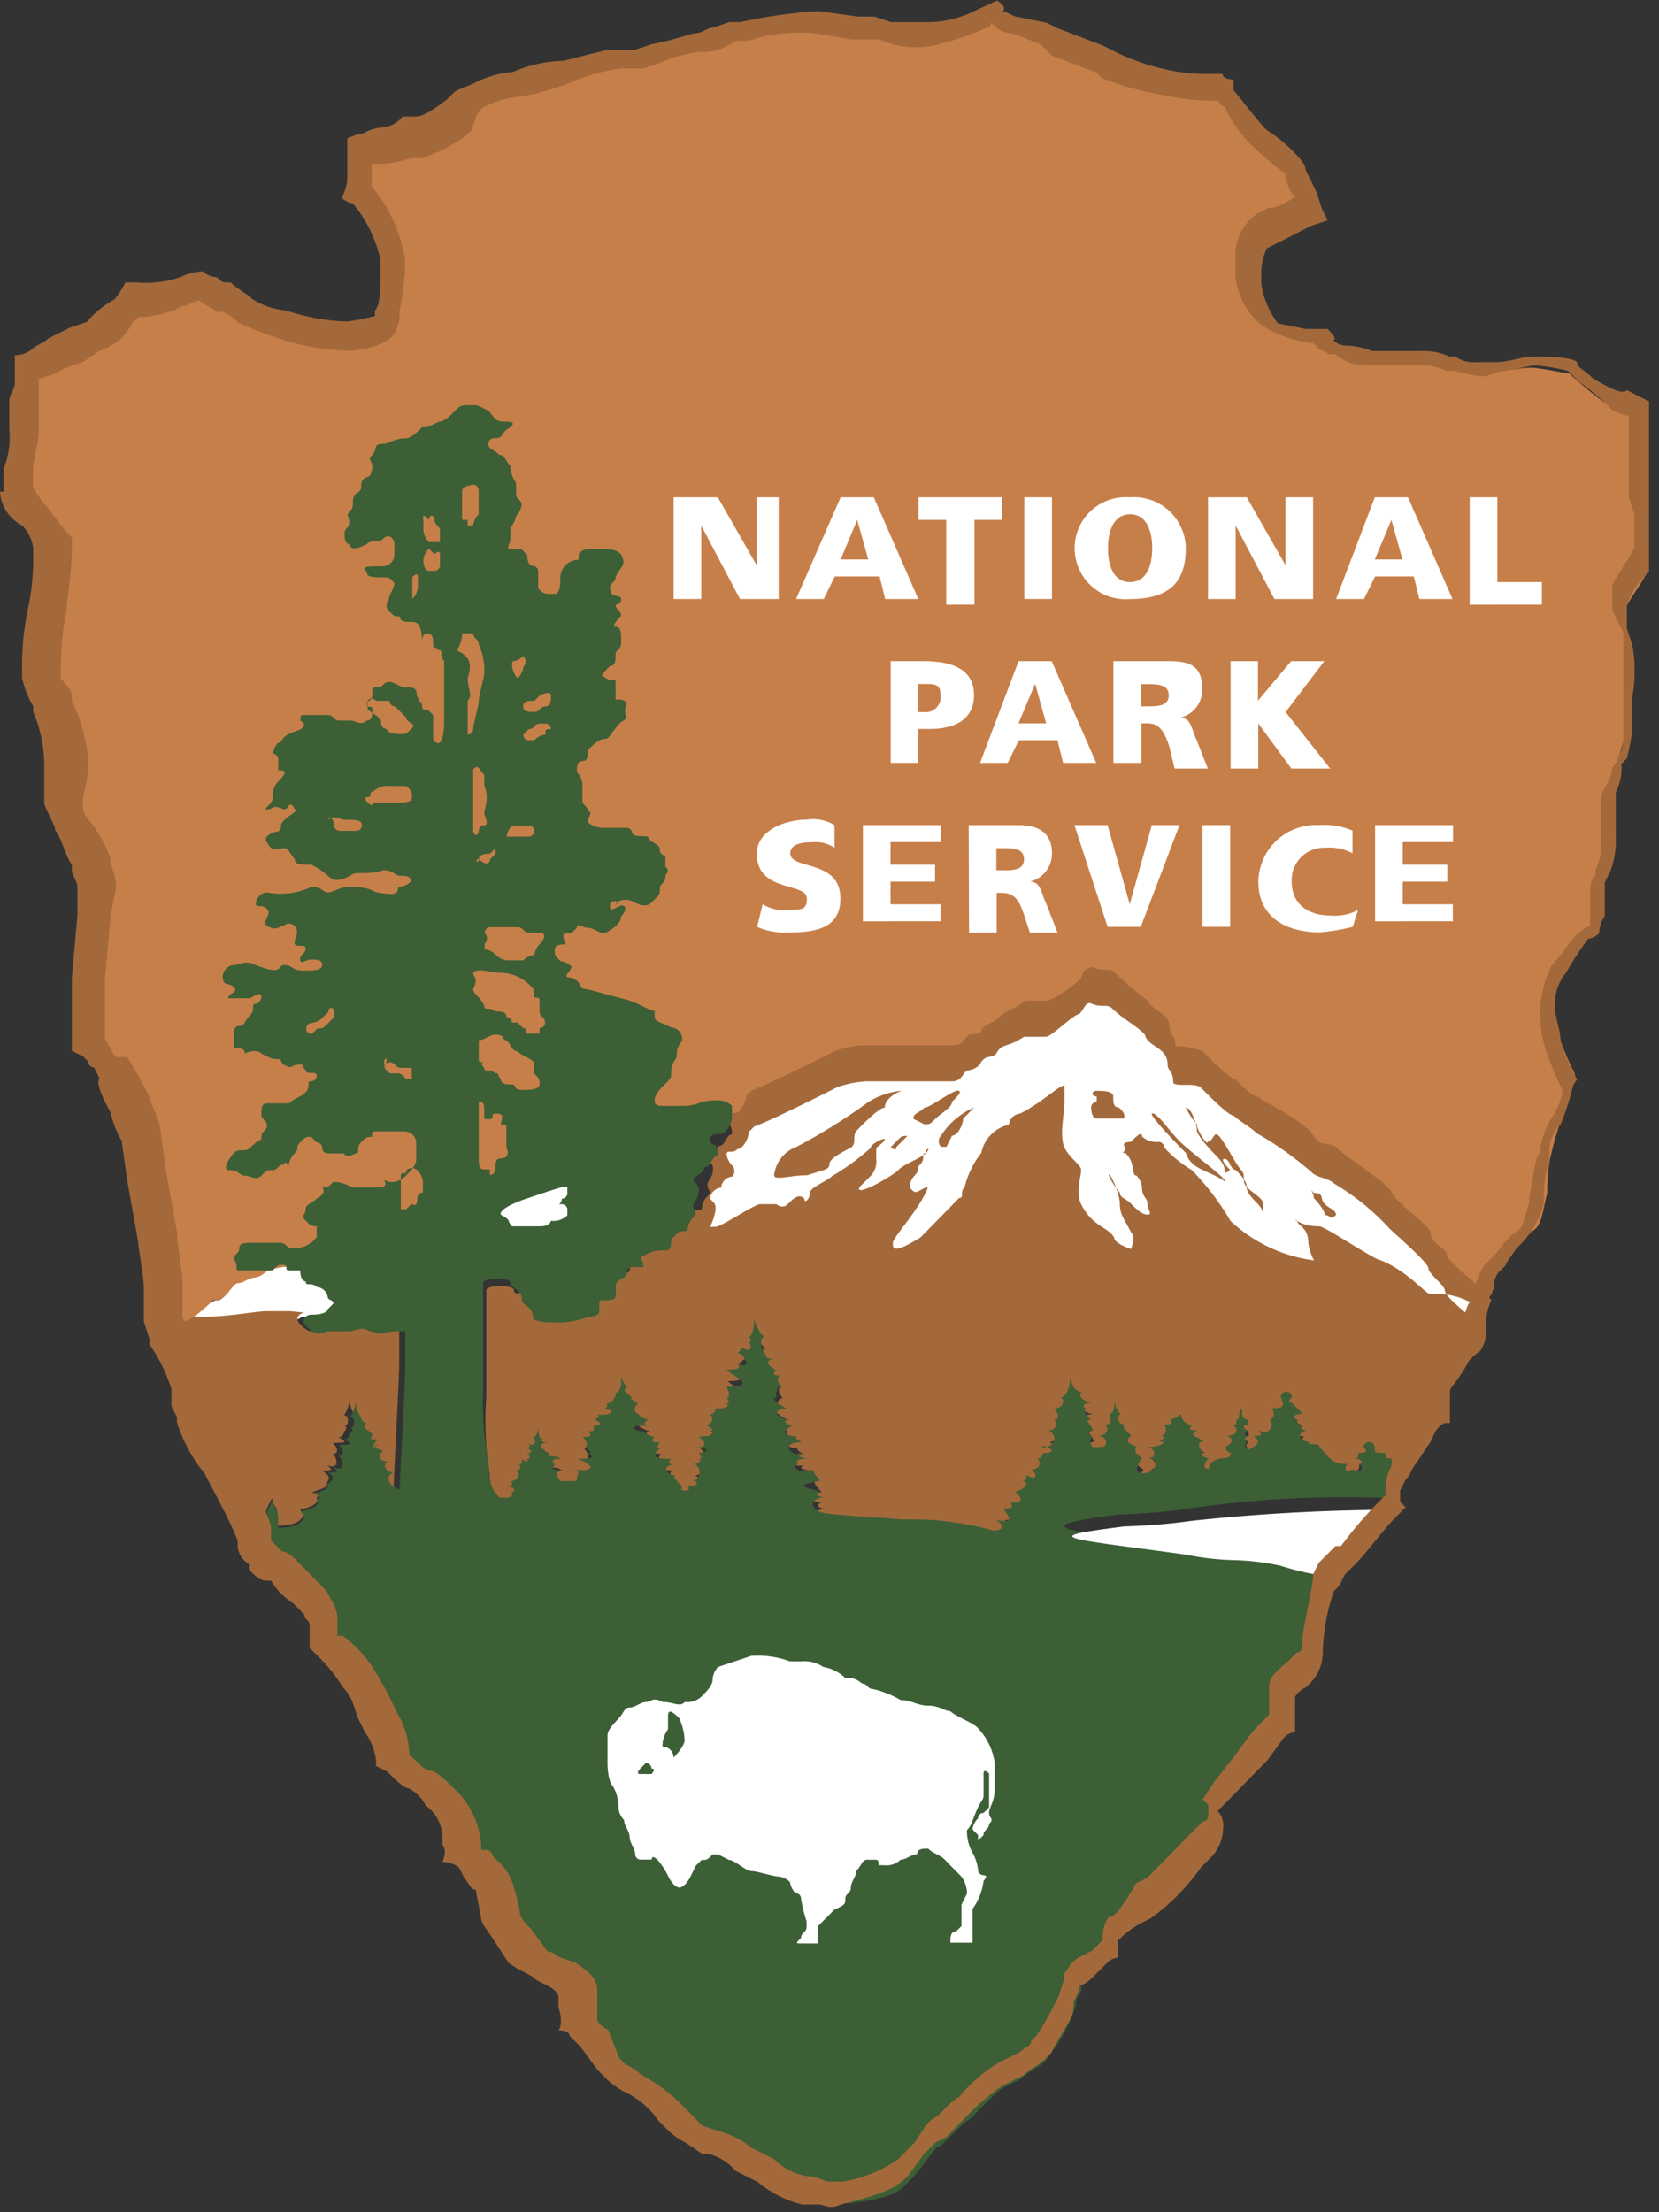 <svg xmlns="http://www.w3.org/2000/svg" width="30" height="40" viewBox="0 0 30 40"><rect x="0" y="0" width="30" height="40" fill="#333333" stroke="none"/><defs><style>.a,.e{fill:#fff;}.a,.b,.c,.d{fill-rule:evenodd;}.b{fill:#a4693a;}.c{fill:#c77f49;}.d{fill:#3c5f36;}</style></defs><path class="a" d="M6.02,23.115h0c0-.1-.1-.1-.1-.2a.218.218,0,0,0-.2-.2c-.1-.1-.2,0-.2-.1,0,0-.1,0-.1-.2h-.3a1.568,1.568,0,0,0-.4.1c-.1,0-.1.1-.2.1s-.2.1-.3.1c0,0-.2.307-.3.307s0,0-.5.2a1.468,1.468,0,0,0-.4.2h.906c.3,0,.906-.1,1.107-.1s.3.1.4,0h.6c-.1-.2,0-.2,0-.2Z" transform="translate(0.02 0.49)"/><path class="b" d="M5.216,23.2h-.4c-.2,0-.7.1-1.107.1H2.8c0,.1.1.2.1.307a2.63,2.63,0,0,1,.2.715v.307c0,.1.1.2.2.307a2.846,2.846,0,0,0,.5.92c.2.307.5.92.7,1.226h.1c.1,0,.1,0,0-.1a.1.1,0,0,0,.1-.1.1.1,0,0,0,.1-.1l.1-.2a.319.319,0,0,0,.1.2c-.1,0,0,0,0,.1v.2h0s.3,0,.4-.1.1-.1,0-.2c.1,0,.4-.1.3-.2.1-.1,0-.1-.1-.1.3-.1.3-.1.3-.2.1-.1-.1-.2-.1-.2.2,0,.2,0,.1-.1.2.1.2-.1.1-.2.1,0,.1-.1,0-.2.2,0,.3,0,.1-.1a.1.1,0,0,0,.1-.1c.1-.1,0-.1,0-.1.1,0,.1-.2,0-.2a.51.51,0,0,0,.1-.307.51.51,0,0,0,.1.307.1.1,0,0,0,.1.1c-.1.1,0,.1.1.2,0,.1-.1.1.1.1-.1.1-.1.2,0,.1-.1,0,0,.1.1.1-.1.1-.1.2.1.2-.1,0-.1.2.1.2-.1,0-.2.2.1.307,0-.2.1-1.942.1-2.248v-.613h-.2c-.1,0-.2.1-.4,0s-.3,0-.4,0h-.4c-.2.1-.3,0-.4-.1s0-.2.1-.2Z" transform="translate(0.019 0.507)"/><path class="c" d="M26.979,23.394v-.1a.779.779,0,0,1,.2-.409c.2-.2.3-.511.5-.613s.2-.307.3-.715a2.867,2.867,0,0,1,.1-.817,4.062,4.062,0,0,1,.2-.613,2.63,2.63,0,0,0,.2-.715,5.021,5.021,0,0,1-.3-.715,2.182,2.182,0,0,1,.1-1.328,1.465,1.465,0,0,1,.6-.715.622.622,0,0,0,.1-.409c-.1-.409.1-.409.1-.613a1.386,1.386,0,0,0,.1-.511c0-.1,0-.307-.1-.307,0-.2-.1-.409,0-.511a.622.622,0,0,0,.1-.409c0-.1.1-.1.1-.2s.1-.307.1-.409a3.663,3.663,0,0,0,.1-.613,2.06,2.06,0,0,0,0-.817.451.451,0,0,0-.1-.307v-.511c0-.1.4-.613.4-.715V9.8c0-.1-.1-.409-.1-.511V7.657c0-.1-.1-.1-.4-.2a7.114,7.114,0,0,1-.906-.715c-.1,0-.5-.1-.7-.1s-.7.1-.906.1-.5-.1-.6-.1-.4-.1-.5-.1h-.906a.763.763,0,0,1-.5-.2c-.1-.1-.1,0-.3-.2q.151,0,0,0a2.9,2.9,0,0,1-.906-.2,1.433,1.433,0,0,1-.4-.817,1.018,1.018,0,0,1,.2-.92c.3-.1.6-.409.805-.409.1,0-.1-.409-.2-.715,0-.1-.2-.1-.7-.613a4.26,4.26,0,0,1-.6-.817c-.1-.1,0-.2-.1-.2a6.56,6.56,0,0,1-1.107-.1c-.6-.1-1.007-.307-1.208-.307a2.532,2.532,0,0,0-.7-.2,1.069,1.069,0,0,0-.6-.2c-.2-.1-.3-.307-.5-.307a9.934,9.934,0,0,1-1.107.409c-.5.1-.7-.1-1.007-.1S15.2.5,14.9.5c-.4,0-1.409.2-1.611.2s-.4.1-.7.1a6.118,6.118,0,0,0-1.107.307h-.4a4.3,4.3,0,0,0-.5.1c-.1,0-1.107.409-1.309.409a3.074,3.074,0,0,0-.805.2,1.246,1.246,0,0,1-.3.2,2.747,2.747,0,0,1-.7.409,2.022,2.022,0,0,1-.5.1.583.583,0,0,0-.4.1c0,.2-.1.613,0,.715a4.52,4.52,0,0,1,.6,1.226c0,.511-.1.817-.1,1.022a.379.379,0,0,1-.1.307,5.6,5.6,0,0,1-.7.1,1.843,1.843,0,0,1-1.107-.2c-.7-.1-.7-.2-.805-.307s-.2-.1-.3-.2-.3-.1-.4-.2-.6.2-1.309.2c-.1,0-.3.409-.7.613s-.5.307-.6.307c-.3.307-.7.307-.7.409.1.2-.1.307,0,.715A5.1,5.1,0,0,1,.2,8.781a.455.455,0,0,0,.3.409A2.24,2.24,0,0,1,.8,9.7a5.95,5.95,0,0,1-.1,1.226,2.8,2.8,0,0,0-.1,1.226c0,.1.2.409.2.511a3.032,3.032,0,0,1,.3,1.022,5.843,5.843,0,0,1-.1.715.779.779,0,0,0,.2.409c.1.1.3.613.4.715a1.031,1.031,0,0,1,.1.409v.409a11.268,11.268,0,0,0-.1,1.328V18.9l.3.307a4.161,4.161,0,0,0,.5.92,2.141,2.141,0,0,0,.2.613c0,.2.1.613.1.715s.2,1.022.2,1.124c0,.2.1.613.1.817s0,.613.1.613h0l.4-.2c.4-.307.3-.307.4-.307.2,0,.3-.307.4-.307s.2-.1.3-.1a.35.35,0,0,0,.2-.1.991.991,0,0,1,.4-.1l.4-.1c.2,0,4.329-1.533,5.134-1.839s.1.2,1.107-.1c1.007-.409,1.611-.715,1.611-.715.3-.1,1.51-.715,1.51-.715a2.022,2.022,0,0,1,.5-.1h1.611c.2,0,.2-.2.3-.2a.35.35,0,0,0,.2-.1c.1-.2.2-.1.3-.2.1-.2.2-.1.5-.307h.4c.1,0,.5-.409.6-.409.1-.1.1-.2.2-.2.2.1.3,0,.4.1.2.2.6.409.6.511.1.2.4.2.4.511,0,.1.1.1.1.307,0,.1.4,0,.5.1s.5.511.6.511c.1.1.3.2.4.307a6.111,6.111,0,0,1,1.007.715c.1.1.3.1.4.2a4.4,4.4,0,0,1,1.007.817c.1.1.7.613.7.715s.3.307.3.409.4.409.5.511c.2-.2.1-.307.4-.2Z" transform="translate(0.001 0.007)"/><path class="b" d="M25.311,26.3a1.473,1.473,0,0,0,.2-.307c.2-.2.2-.409.5-.613a1.031,1.031,0,0,0,.1-.409.8.8,0,0,1,.1-.307,1.5,1.5,0,0,1,.5-.613.622.622,0,0,0,.1-.409,1.126,1.126,0,0,1,.1-.511h0l-.3-.307c-.1-.1-.5-.409-.5-.511s-.3-.2-.3-.409c0-.1-.6-.511-.7-.715s-.805-.613-1.007-.817c-.1-.1-.3,0-.4-.2-.2-.307-.906-.613-1.007-.715-.1,0-.3-.2-.4-.307-.1,0-.5-.409-.6-.511a1.329,1.329,0,0,0-.5-.1c0-.2-.1-.2-.1-.307,0-.307-.3-.307-.4-.511a7.439,7.439,0,0,1-.6-.511c-.1-.1-.2,0-.4-.1a.218.218,0,0,0-.2.2,2.1,2.1,0,0,1-.6.409h-.4c-.3.2-.4.2-.5.307s-.2.1-.3.2c0,.1-.1.1-.2.1s-.1.2-.3.2H15.546a2.022,2.022,0,0,0-.5.1s-1.208.613-1.51.715l-.1.1c0,.1-.1.307-.2.307s-.2,0-.2.1a.1.1,0,0,0,.1.1s.1.2,0,.2c-.1.1-.1.2-.2.2,0,.1-.2.2-.2.2,0,.1.1.1.1.2,0,.2-.1.2-.1.307s.1.1,0,.2a.319.319,0,0,0-.1.2c0,.1-.1,0-.2.1l-.1.1c0,.1,0,.2-.1.2h-.4c-.1,0,0,.1,0,.2h-.2a.1.1,0,0,0-.1.1.1.1,0,0,1-.1.1l-.1.1v.2c0,.1-.1.1-.2.1s-.1,0-.1.1v.1c0,.1-.2.1-.2.1a1.476,1.476,0,0,1-.6.1c-.1,0-.4,0-.4-.1,0-.2-.2-.2-.2-.307-.2.409-.4.409-.4.307s-.5-.1-.5,0v1.942A5.912,5.912,0,0,0,8.8,26.3c0,.409.1.511.2.613h.1s.2,0,.1-.1c.1,0,.1-.1-.1-.1.2,0,.1-.1.1-.1.1,0,.2-.1.1-.2.1,0,.1-.1,0-.1.1,0,.1,0,.1-.1.1.1.2,0,.1-.1.1,0,.1-.1-.1-.1.1,0,.2,0,.1-.1.1.1.2,0,.1-.1.1,0,.1-.2.1-.2,0,.1,0,.307.1.2-.1.1,0,.1.1.1-.2,0-.2.1,0,.2-.1.1.1,0,.2.1-.1,0-.2,0-.1.1-.1.1,0,.1.2.1-.2,0-.2.1-.1.2h.2c.1,0,.1,0,.1-.1,0,0,.1-.1-.1-.1h.2c.2,0,.2-.1-.1-.2.1,0,.4,0,.2-.1.1,0,0-.1-.1-.1.1,0,.1-.1,0-.2.1,0,.2,0,.1-.1.1,0,.1,0,.1-.1.2,0,.1-.1,0-.1,0,0,.2-.1,0-.1h.2c.1,0,.2-.1,0-.1,0,0,.1-.1,0-.1.1,0,.2-.2.2-.2.1,0,.1-.2.1-.307a.358.358,0,0,0,.1.2c-.1.1,0,.1.1.2-.1,0,.1.1.1.1-.1.1-.1.2.2.307-.1,0-.1.1,0,.1h-.2c-.1,0-.1.1.1.1a.35.35,0,0,0,.2.1c-.1.1,0,.1.1.1,0,0-.1.1,0,.1-.1.1-.2.2.2.2-.1.1,0,.1.1.1-.3,0-.2.2,0,.2-.1,0,0,.1.1.2-.1.1.2.1.1,0,.2,0,.2-.1.1-.1.2,0,.1-.307,0-.307.1,0,.2-.1.1-.2.1,0,.3-.1-.1-.1.3,0,.2-.1.1-.2,0,0,.4,0,.2-.1.1,0,0-.1-.1-.1.1,0,.2-.1.1-.2a.1.1,0,0,0,.1-.1s.3,0,.2-.1c.1,0,0-.1,0-.1.1,0,0-.2,0-.2.6,0,.1-.2,0-.307.1,0,.3,0,.2-.1.3.1.1-.2,0-.2l.1-.1c.1.1.2,0,.1-.1.1,0,0-.1,0-.1.1,0,.1-.307.1-.307s.1.307.2.307c-.1,0-.1.2,0,.307,0,.1.1.1.2.1-.2,0-.2.1,0,.2-.1.1,0,.1.1.1-.1,0-.1.1,0,.2-.1,0-.1.1-.1.2-.1,0,0,.1.2.2-.2,0-.3.1,0,.2-.1,0,0,.1.1.1-.2.1-.2.2.1.2-.1,0,0,.1.1.1-.5,0-.2.307,0,.2-.2.1.1.1.2.1-.2,0-.4,0-.3.1-.1,0-.1.2.3.1-.1,0,.1.2.1.2-.5.1-.3.1,0,.2-.1,0-.1.1.1.1-.2,0-.3.1-.2.2s.1.1,1.611.2a5.5,5.5,0,0,1,1.611.2c.3,0,.1-.2,0-.2.5.1.2-.1.2-.2.1,0,.2,0,.1-.1.3,0,.2-.1.1-.2.3-.1.2-.2.1-.2.1,0,.1,0,.1-.1.2.1.2,0,.1-.1.1,0,.2-.1.1-.2a.1.1,0,0,0,.1-.1c.4,0-.1-.2,0-.1.2,0,.3-.2.1-.307.1,0,.2-.1.1-.2.1,0,.1-.1,0-.2.2,0,.2-.2.1-.2.2,0,.2-.409.2-.409s0,.307.2.307c-.1.1.1.2.2.2-.2,0-.2.1-.1.1-.1,0,0,.2.1.2-.2,0,0,.1,0,.2-.1,0-.1.1,0,.1a.143.143,0,0,0,0,.2h.2c.1-.1,0-.2-.1-.2.2,0,.2-.2.1-.2.2,0,.1-.2.1-.2.1,0,.1-.2.1-.307a.379.379,0,0,0,.1.307c-.1.1,0,.2.1.2-.1,0,0,.1.1.2-.2.1.1.2.1.2-.1.1.1.2.1.2a.358.358,0,0,0-.1.2c0,.1.2.1.3,0s0-.2-.1-.2c.2,0,.1-.2,0-.2.2,0,.4-.1.2-.1,0,0,.2-.1,0-.1.2,0,.1-.2.1-.2s.2,0,.1-.1a.35.35,0,0,0,.2-.1.2.2,0,0,0,.2.2c-.1.1,0,.1.1.1-.2.1,0,.1.1.2-.1,0-.1.1,0,.2-.1,0,0,.1.1.1-.1.1-.1.2,0,.2,0-.2.3-.2.3-.2a.1.1,0,0,0,.1-.1.1.1,0,0,1-.1-.1c.2-.1.1-.2,0-.2.3,0,.2-.2.1-.2.1,0,.1,0,.1-.1.1,0,0-.1.1-.2,0,.1,0,.2.1.2v.1c-.2,0,0,.1,0,.1-.1.1,0,.1,0,.1-.1.1,0,.1,0,.1-.1.1,0,.2.1.1.2-.1,0-.2,0-.2.1,0,.2,0,.1-.1.2.1.3-.1.2-.2.1,0,.1-.2,0-.2.2,0,.3,0,.2-.2a.1.1,0,1,1,.2,0c-.1.1,0,.1,0,.1a.1.1,0,0,0,.1.1c-.1,0,0,.1.1.1-.2,0-.2.1-.1.1,0,.1,0,.1.1.1-.1.1.1.1.1.1-.2,0-.2.2,0,.2,0,.1.2,0,.2.1.2.2.2.409.5.307-.1.2.1.1.1.1.2.1.2-.1.1-.1.1,0,.1-.1-.1-.1.1,0,.1,0,.1-.1.1,0,.2,0,.1-.1a.1.1,0,1,1,.2,0c0,.1,0,.1.2.1,0,.1,0,.1.1.1a.1.1,0,0,0,.1.1Z" transform="translate(0.058 0.374)"/><path class="a" d="M16.223,19.335a1.416,1.416,0,0,0-.6.2,10.591,10.591,0,0,1-1.309.817.616.616,0,0,0-.4.511c0,.1.3,0,.6,0,.3-.1.4-.1.4-.2s.2-.2.4-.307c.1-.1,0-.2.1-.307s.4-.409.5-.409C15.921,19.437,16.223,19.335,16.223,19.335Zm1.007,0c-.1,0-.5.307-.6.307-.1.1-.2.1-.2.2l.2.1c.1,0,.1,0,.2-.1s.3-.2.3-.307C17.23,19.437,17.331,19.335,17.23,19.335Zm-.906.817c-.1,0-.1,0-.2.1l-.1.1s.1.1.1,0l.2-.2Zm5.034.307c.1.307.4.307.7.511.1,0-.6-.511-.805-.715s-.4-.511-.5-.511S21.257,20.357,21.358,20.459Zm.2-.409c0,.1.3.409.3.409.1.1.2.2.2.307s.1,0,.1,0-.2-.2-.1-.2.1.2.2.2c.1.1.2.2.2.307s.1.2.2.307a.319.319,0,0,1,.1.2v-.2c0-.1-.2-.2-.3-.307s0-.2-.1-.307-.3-.511-.4-.613-.1.1-.2.1c0,.1-.2-.2-.2-.307a1.473,1.473,0,0,1-.2-.307C21.458,19.642,21.559,19.948,21.559,20.05Zm2.114,1.226s.2.2.2.307c.1,0,.1.1.2,0,0-.1-.1-.1-.2-.2s0-.2-.2-.2C23.572,21.072,23.673,21.174,23.673,21.276Zm-3.926-1.839v.1a.1.1,0,0,0-.1.1s0,.2.1.2h.5c0-.1,0-.1-.1-.2-.1,0-.1-.1-.1-.2s-.2-.1-.3-.1S19.646,19.437,19.747,19.437Zm-2.215.2a1.346,1.346,0,0,0-.6.511.143.143,0,0,0,0,.2h.1l.1-.2c.1,0,.2-.2.2-.307Zm9.262,3.576h-.2a1.287,1.287,0,0,0-.805-.2c-.1,0-.4-.409-.906-.613-.1,0-1.007-.613-1.107-.613-.4,0-.5-.2-.4-.1,0,.1.2.1.2.409a1.04,1.04,0,0,0,.1.307,2.732,2.732,0,0,1-1.51-.715,4.638,4.638,0,0,0-.7-.92,2.2,2.2,0,0,1-.5-.409.1.1,0,0,0-.1-.1.366.366,0,0,1-.3-.1c0-.1-.1,0-.2.1,0,0-.2,0-.1.1,0,.1-.1.1,0,.1.2.2.1.409.2.409a.358.358,0,0,1,.1.2c0,.2.1.2.1.307s.1.2,0,.2-.2-.1-.3-.2-.2-.1-.2-.2a1.265,1.265,0,0,1-.2-.307c0-.1.2.307.2.511s.1.307.2.511c.1.1,0,.307,0,.307s-.3-.1-.3-.2c-.1-.2-.4-.2-.6-.613-.1-.2,0-.511,0-.613s-.2-.2-.3-.409,0-.613,0-.817v-.307c-.1,0-.4.307-.805.511a.218.218,0,0,0-.2.2.652.652,0,0,0-.5.511,1.59,1.59,0,0,0-.3.613c-.1.1,0,.2-.1.2l-.7.715c-.5.307-.5.2-.5.1s.4-.511.6-.92c.1-.2-.1,0-.2,0-.2-.1,0-.307,0-.307.1-.1,0-.1.1-.2s0-.2.1-.2c.1-.1,0-.1,0,0-.1.1-.4.2-.5.307s-.805.511-.7.307l.2-.2a.379.379,0,0,0,.1-.307v-.2c.4-.307-.1-.1-.1,0a4.264,4.264,0,0,1-.7.511c-.1.1-.4.2-.4.307s-.1.2-.1.1c-.1-.1-.2,0-.3.1a.138.138,0,0,1-.2,0h-.3c-.1,0-.7.409-.805.409h-.1a1.04,1.04,0,0,0,.1-.307c0-.1,0-.1-.1-.2a.218.218,0,0,1,.2-.2.218.218,0,0,1,.2-.2.143.143,0,0,0,0-.2.358.358,0,0,1-.1-.2c0-.1.1,0,.2-.1.1,0,.2-.2.2-.307l.1-.1c.3-.1,1.51-.715,1.51-.715a2.022,2.022,0,0,1,.5-.1H17.13c.2,0,.2-.2.3-.2a.35.35,0,0,0,.2-.1c.1-.2.2-.1.3-.2.1-.2.2-.1.5-.307h.4c.1,0,.5-.409.6-.409.1-.1.1-.2.2-.2.2.1.3,0,.4.1.2.2.6.409.6.511.1.2.4.2.4.511,0,.1.1.1.1.307,0,.1.4,0,.5.1s.5.511.6.511c.1.1.3.2.4.307a6.111,6.111,0,0,1,1.007.715c.1.1.3.1.4.2a4.4,4.4,0,0,1,1.007.817c.1.1.7.613.7.715s.3.307.3.409.4.409.5.511c.1-.409.1-.409.2-.2Z" transform="translate(0.085 0.387)"/><path class="d" d="M24.034,28.355a.1.1,0,0,1-.1.1c0,.1-.2.92-.2,1.124a.533.533,0,0,1-.2.409c-.1.1-.4.307-.4.511,0,.1,0,.613-.1.715s-.5.613-.7.817l-.4.409-.1.2a.467.467,0,0,1,0,.613,4.7,4.7,0,0,1-1.007,1.022c-.3.2-.6.409-.6.511-.1.1,0,.409-.1.409-.1.1-.4.307-.5.409s-.1.1-.1.2-.1.1-.1.307a2.846,2.846,0,0,1-.5.92c-.1.2-.3.2-.5.409-.4.2-.3.1-.906.715-.2.1-.5.511-.6.511-.1.1-.3.409-.5.613s-.3.307-1.107.409a5.6,5.6,0,0,0-.7-.1,1.492,1.492,0,0,1-.7-.307.759.759,0,0,0-.4-.2,1.547,1.547,0,0,0-.6-.307c-.1-.1-.2-.1-.3-.2l-.4-.409c-.3-.307-.906-.715-1.007-.817a2.24,2.24,0,0,1-.3-.511c-.1-.1-.2-.1-.2-.2v-.613c0-.1,0-.2-.3-.409s-.4-.2-.5-.307c-.3-.2-.805-.613-.805-.715s-.1-.409-.1-.511,0-.2-.3-.409c-.1,0-.1-.1-.1-.2a.35.35,0,0,0-.2-.1.358.358,0,0,1-.1-.2c-.1-.409-.2-.613-.4-.715l-.4-.409c-.1-.1-.3-.2-.3-.307-.1-.1-.1-.1-.1-.2a1.467,1.467,0,0,0-.2-.613,2.571,2.571,0,0,0-.5-.817,4.76,4.76,0,0,0-.5-.613.379.379,0,0,1-.1-.307c0-.1-.1-.2-.2-.409-.1-.1-.5-.511-.5-.613s-.1-.1-.2-.1-.2-.2-.2-.2c-.1,0-.1-.1-.1-.2v-.1h0a.1.1,0,0,0-.1-.1h.1c.1,0,.1,0,0-.1a.1.1,0,0,0,.1-.1.1.1,0,0,0,.1-.1l.1-.2a.319.319,0,0,0,.1.2c-.1,0,0,0,0,.1v.2h0s.3,0,.4-.1.1-.1,0-.2c.1,0,.4-.1.3-.2.1-.1,0-.1-.1-.1.3-.1.3-.1.3-.2.2-.1,0-.2,0-.2.2,0,.2,0,.1-.1.2.1.2-.1.1-.2.1,0,.1-.1,0-.2.2,0,.3,0,.1-.1a.1.1,0,0,0,.1-.1c.1-.1,0-.1,0-.1.1,0,.1-.2,0-.2a.51.51,0,0,0,.1-.307.51.51,0,0,0,.1.307.1.1,0,0,0,.1.1c-.1.1,0,.1.1.2,0,.1-.1.1.1.1-.1.1-.1.2,0,.1-.1,0,0,.1.1.1-.1.1-.1.2.1.2-.1,0-.1.2.1.2-.1,0-.2.2.1.307,0-.2.1-1.942.1-2.248v-.613h-.2c-.1,0-.2.1-.4,0s-.3,0-.4,0h-.4c-.2.1-.3,0-.4-.1s0-.2.1-.2c.3,0,.3-.1.3-.1.2-.2.1-.1,0-.2a.218.218,0,0,0-.2-.2c-.1-.1-.2,0-.2-.1,0,0-.1,0-.1-.2h-.2c-.1,0,0-.1-.1-.1s-.1,0-.2.1H4.3c-.1,0,0-.1-.1-.2,0-.1.1-.1.1-.2s.1-.1.3-.1h.4c.2,0,.1.1.3.1a.521.521,0,0,0,.4-.2v-.2c-.1,0-.1,0-.2-.1s0-.1,0-.2.1-.1.2-.2c.2-.1.1-.2.1-.2.1,0,.1,0,.2-.1.2,0,.3.1.4.1h.4c.3,0,0-.2.2-.1a.366.366,0,0,0,.3-.1c.1-.1.2-.2.2-.307v-.307a.218.218,0,0,0-.2-.2h-.5c-.1,0-.1,0-.1.1-.1,0-.1,0-.2.1s0,.2-.1.2c-.2.1-.2,0-.2,0h-.2c-.1,0-.2,0-.2-.1a.1.1,0,0,0-.1-.1l-.1-.1c-.1,0-.1,0-.2.1s0,.1-.1.2a.319.319,0,0,0-.1.2c-.1,0,0-.1-.1,0-.1,0-.1.1-.2.1s-.1,0-.2.1-.2,0-.3,0-.1-.1-.3-.1c-.1,0,0-.2.1-.307s.2,0,.3-.1c.2-.2.2-.1.2-.2s.1-.1.1-.2-.1-.1-.1-.2,0-.2.1-.2h.4c.1-.1.2-.1.3-.2s0-.2.1-.2a.1.1,0,0,0,.1-.1c0-.1-.2,0-.2-.1-.1-.1,0-.1-.1-.1-.2,0-.1.1-.3,0-.1-.1,0-.1-.1-.1s-.1,0-.3-.1c-.1-.1-.3,0-.3,0,0-.1-.1-.1-.2-.1v-.2c0-.1,0-.2.1-.2s.1-.1.2-.2,0-.2.1-.2.2-.307-.1-.1H4.1c0-.1.2-.1.1-.2s-.2,0-.2-.2a.218.218,0,0,1,.2-.2c.1,0,.2-.1.4,0,.5.2.4,0,.5,0,.2,0,.1.1.4.1.1,0,.3,0,.3-.1s-.1-.1-.2-.1-.2.1-.2,0,.1-.1.1-.2-.2,0-.2-.1.1-.2,0-.307a.138.138,0,0,0-.2,0c-.1,0-.1.1-.3,0-.1-.1.1-.2,0-.307s-.2,0-.2-.1a.218.218,0,0,1,.2-.2,1.3,1.3,0,0,0,.805-.1c.2,0,.2.1.3.1s.2-.1.4-.1c.4,0,.4.1.5.1.5.1.3-.1.4-.1a.35.35,0,0,0,.2-.1c0-.1-.1-.1-.2-.1s-.1-.1-.3-.1c-.3.1-.5,0-.6.1-.2.1-.3.1-.4,0a1.446,1.446,0,0,0-.3-.2c-.2,0-.3,0-.3-.1-.1-.1-.1-.2-.2-.2s-.2.1-.3-.1c-.1-.1.1-.2.2-.2.1-.1,0-.1.1-.2s.3-.2.2-.2c-.1-.2-.1,0-.2,0-.2-.1-.2,0-.3,0s.1-.1.1-.2a.379.379,0,0,1,.1-.307c.2-.2.1-.2,0-.2v-.2a.1.1,0,0,0-.1-.1.358.358,0,0,1,.1-.2c.1,0,0-.1.3-.2s.1-.2.1-.2c0-.1,0-.1.1-.1h.4c.1,0,.1.1.2.1h.2c.1,0,.2.1.3,0,.1,0,.1-.1.1-.2s-.1,0-.1-.1.1,0,.1-.2c0-.1,0-.1.1-.1s.1-.1.2-.1.2.1.3.1.2,0,.2.1a.358.358,0,0,0,.1.2c0,.1,0,.1.1.1l.1.1v.409a.1.1,0,0,0,.1.1s.1,0,.1-.409V11.8c-.1-.1,0-.2-.1-.2-.1-.1-.1,0-.1-.1s0-.2-.1-.2-.1.1-.1.2c0-.409-.1-.409-.2-.409s-.2,0-.2-.1c-.1,0-.1,0-.2-.1a.143.143,0,0,1,0-.2c0-.1.1-.2.1-.307-.1-.1-.1-.1-.2-.1-.2,0-.3,0-.3-.1-.1-.1,0-.1.3-.1a.218.218,0,0,0,.2-.2v-.2c0-.1-.1-.2-.2-.1s-.2,0-.3.1q-.3.153-.3,0c-.1,0-.1-.1-.1-.2s.1-.1.1-.2-.1-.1,0-.2,0-.2.1-.307c.2-.1,0-.2.2-.307.1,0,.1-.2.1-.2,0-.1-.1-.1,0-.2s0-.2.2-.2c.1,0,.2-.1.4-.1.1,0,.2-.1.3-.2.1,0,.1,0,.3-.1.1,0,.2-.1.3-.2s.1-.1.3-.1c.1,0,.1,0,.3.1.1.1.1.2.3.2.1,0,.2,0,.1.1-.2.1-.1.2-.3.2a.1.1,0,0,0-.1.1c0,.1.1.1.2.2.1,0,.1.1.2.2a.51.51,0,0,0,.1.307v.2c0,.1.1.1.1.2a.358.358,0,0,1-.1.2.358.358,0,0,1-.1.2v.2c0,.1-.1.2,0,.2h.2l.1.1s0,.2.1.2a.1.1,0,0,1,.1.1v.307c.1.1.1.1.3.1.1,0,.1-.2.1-.307a.324.324,0,0,1,.3-.307c.1,0-.1-.2.3-.2.3,0,.4,0,.5.1.1.2,0,.2-.1.409,0,.1-.1.1-.1.2,0,.2.2.1.2.2a.1.1,0,0,1-.1.1c0,.1.1.1.1.2,0,0-.2.2-.1.2s.1.1.1.307c0,.1-.1.1-.1.2s0,.2-.1.2c-.1.1-.2.2-.1.2.1.1.2,0,.2.1v.307c.1,0,.2,0,.2.1-.1.2.1.2-.1.307-.2.2-.2.307-.3.307s-.2.1-.3.2c0,.1,0,.2-.1.2s-.1.1-.1.2a.358.358,0,0,1,.1.2v.307c0,.1.1.1.1.2.1,0,0,.1,0,.2a.437.437,0,0,0,.3.1h.4a.1.1,0,0,1,.1.1c.1.1.3,0,.3.1.1.1.2.1.2.2a.1.1,0,0,0,.1.1v.2c.1.1,0,.1,0,.2s-.1.1-.1.2,0,.1-.1.2-.1.1-.2.1-.2-.1-.3-.1c-.2,0-.2.1-.2.1.1-.1-.1-.1-.1,0s0,.1.2,0c.1,0,.1.1,0,.2q0,.153-.3.307c-.1,0-.2-.1-.3-.1s-.2-.1-.2,0c-.1.1-.1.1-.2.1s0,.2,0,.2c-.1,0-.2,0-.2.1s0,.1.1.2a.35.35,0,0,1,.2.1c0,.1-.2.2,0,.2.2.1.1.1.2.2.1,0,.4.1.805.2.3.1.4.2.5.2v.1c0,.1.1.1.3.2a.218.218,0,0,1,.2.2c0,.1-.1.1-.1.307,0,.1-.1.1-.1.307,0,.1,0,.1-.1.2s-.2.2-.2.307.1.1.2.1h.3c.3,0,.3-.1.6-.1a.366.366,0,0,1,.3.1v.2c0,.1-.1.307-.2.307s-.2,0-.2.1a.1.1,0,0,0,.1.1s.1.2,0,.2c-.1.1-.1.2-.2.2,0,.1-.2.2-.2.2,0,.1.1.1.1.2,0,.2-.1.2-.1.307s.1.1,0,.2a.319.319,0,0,0-.1.2c0,.1-.1,0-.2.1l-.1.1c0,.1,0,.2-.1.2a.6.6,0,0,0-.4.1c-.1,0,0,.1,0,.2h-.2a.1.1,0,0,0-.1.1.1.1,0,0,1-.1.1l-.1.1v.2c0,.1-.1.1-.2.1s-.1,0-.1.1v.1c0,.1-.2.1-.2.1a1.476,1.476,0,0,1-.6.1c-.1,0-.4,0-.4-.1,0-.2-.2-.2-.2-.307,0-.2-.2-.2-.2-.307s-.5-.1-.5,0v1.942a5.912,5.912,0,0,0,.1,1.328c0,.409.1.511.2.613h.1s.2,0,.1-.1c.1,0,.1-.1-.1-.1.2,0,.1-.1.1-.1.1,0,.2-.1.1-.2.1,0,.1-.1,0-.1.1,0,.1,0,.1-.1.1.1.2,0,.1-.1.1,0,.1-.1-.1-.1.1,0,.2,0,.1-.1.1.1.2,0,.1-.1.1,0,.1-.2.1-.2,0,.1,0,.307.1.2-.1.1,0,.1.1.1-.2,0-.2.1,0,.2-.1.1.1,0,.2.1-.1,0-.2,0-.1.1-.1.1,0,.1.2.1-.2,0-.2.1-.1.2h.2c.1,0,.1,0,.1-.1,0,0,.1-.1-.1-.1h.2c.2,0,.2-.1-.1-.2.1,0,.4,0,.2-.1.1,0,0-.1-.1-.1.1,0,.1-.1,0-.2.1,0,.2,0,.1-.1.1,0,.1,0,.1-.1.2,0,.1-.1,0-.1,0,0,.2-.1,0-.1h.2c.1,0,.2-.1,0-.1,0,0,.1-.1,0-.1a.2.2,0,0,0,.2-.2c.1,0,.1-.2.1-.307a.358.358,0,0,0,.1.2c-.1.1,0,.1.1.2-.1,0,.1.1.1.1-.1.1-.1.2.2.307-.1,0-.1.1,0,.1h-.2c-.1,0-.1.1.1.1a.35.35,0,0,0,.2.1c-.1.1,0,.1.1.1,0,0-.1.1,0,.1-.1.1-.2.2.2.2-.1.1,0,.1.1.1-.3,0-.2.2,0,.2-.1,0,0,.1.1.2-.1.1.2.1.1,0,.2,0,.2-.1.1-.1.2-.1.1-.307,0-.307.1,0,.2-.1.1-.2.1,0,.3-.1-.1-.1.3,0,.2-.1.1-.2,0,0,.4,0,.2-.1.1,0,0-.1-.1-.1.1,0,.2-.1.1-.2a.1.1,0,0,0,.1-.1s.3,0,.2-.1c.1,0,0-.1,0-.1.1,0,0-.2,0-.2.6,0,.1-.2,0-.307.1,0,.3,0,.2-.1.3.1.1-.2,0-.2l.1-.1c.1.1.2,0,.1-.1.1,0,0-.1,0-.1.1,0,.1-.307.1-.307s.1.307.2.307c-.1,0-.1.2,0,.307,0,.1.1.1.2.1-.2,0-.2.1,0,.2-.1.1,0,.1.1.1-.1,0-.1.1,0,.2-.1,0-.1.1-.1.2-.1,0,0,.1.2.2-.2,0-.3.1,0,.2-.1,0,0,.1.1.1-.2.1-.2.2.1.2-.1,0,0,.1.1.1-.5,0-.2.307,0,.2-.2.1.1.1.2.1-.2,0-.4,0-.3.1-.1,0-.1.2.3.1-.1,0,.1.2.1.2-.5.1-.3.1,0,.2-.1,0-.1.1.1.1-.2,0-.3.1-.2.2s.1.1,1.611.2a5.5,5.5,0,0,1,1.611.2c.3,0,.1-.2,0-.2.5.1.2-.1.2-.2.1,0,.2,0,.1-.1.3,0,.2-.1.1-.2.3-.1.2-.2.1-.2.1,0,.1,0,.1-.1.2.1.2,0,.1-.1.1,0,.2-.1.1-.2a.1.1,0,0,0,.1-.1c.4,0-.1-.2,0-.1.2,0,.3-.2.1-.307.1,0,.2-.1.1-.2.1,0,.1-.1,0-.2.2,0,.2-.2.1-.2.2,0,.2-.409.2-.409s0,.307.2.307c-.1.1.1.2.2.2-.2,0-.2.1-.1.1-.1,0,0,.2.1.2-.2,0,0,.1,0,.2-.1,0-.1.1,0,.1a.143.143,0,0,0,0,.2h.2c.1-.1,0-.2-.1-.2.2,0,.2-.2.1-.2.2,0,.1-.2.1-.2.1,0,.1-.2.1-.307a.379.379,0,0,0,.1.307c-.1.1,0,.2.1.2-.1,0,0,.1.1.2-.2.1.1.2.1.2-.1.1.1.2.1.2a.358.358,0,0,0-.1.2c0,.1.2.1.3,0s0-.2-.1-.2c.2,0,.1-.2,0-.2.2,0,.4-.1.2-.1,0,0,.2-.1,0-.1.2,0,.1-.2.1-.2s.2,0,.1-.1a.35.35,0,0,0,.2-.1.2.2,0,0,0,.2.2c-.1.1,0,.1.1.1-.2.1,0,.1.1.2-.1,0-.1.1,0,.2-.1,0,0,.1.1.1-.1.1-.1.2,0,.2,0-.2.3-.2.3-.2a.1.1,0,0,0,.1-.1.1.1,0,0,1-.1-.1c.2-.1.1-.2,0-.2.3,0,.2-.2.1-.2.1,0,.1,0,.1-.1.1,0,0-.1.1-.2,0,.1,0,.2.1.2v.1c-.2,0,0,.1,0,.1-.1.1,0,.1,0,.1-.1.1,0,.1,0,.1-.1.1,0,.2.1.1.2-.1,0-.2,0-.2.1,0,.2,0,.1-.1.2.1.3-.1.2-.2.1,0,.1-.2,0-.2.2,0,.3,0,.2-.2a.1.1,0,1,1,.2,0c-.1.1,0,.1,0,.1a15143.948,15143.948,0,0,0,.2.2c-.2,0-.2.1-.1.1,0,.1,0,.1.1.1-.1.1.1.1.1.1-.2,0-.2.2,0,.2,0,.1.2,0,.2.1.2.2.2.307.5.307-.1.2.1.1.1.1.2.1.2-.1.1-.1.1,0,.1-.1-.1-.1.1,0,.1,0,.1-.1.1,0,.2,0,.1-.1a.1.1,0,1,1,.2,0c0,.1,0,.1.2.1,0,.1,0,.1.1.1a.1.1,0,0,0,.1.1h0a.379.379,0,0,0-.1.307c0,.1.1.2-.1.307h0a19.289,19.289,0,0,0-3.624.2,10.811,10.811,0,0,1-1.208.1c-1.611.2-1.208.307,1.107.511a5.065,5.065,0,0,0,.906.1,5.345,5.345,0,0,0,.805.1,5.042,5.042,0,0,0,.906.2M6.617,12.618c0,.1.1.1.2.2s0,.1.1.2c.1,0,0,.1.3.1.1,0,.1,0,.2-.1s-.1-.1-.1-.2l-.2-.2a.1.1,0,0,1-.1-.1h-.2c-.1,0-.1-.1-.2,0,0,0,0,.1,0,.1M8.329,8.735v.511h.1v.1h.1a.319.319,0,0,1,.1-.2V8.735c0-.2-.2-.1-.2-.1A.1.1,0,0,0,8.329,8.735Zm-.7.511v.2a.358.358,0,0,0,.1.2h.2v-.2c0-.1-.1-.1-.1-.2s-.1-.1-.1,0C7.624,9.144,7.624,9.144,7.624,9.246Zm.1.92h.1a.1.1,0,0,0,.1-.1v-.2c0-.1-.1,0-.1,0l-.1-.1a.358.358,0,0,0-.1.2S7.624,10.166,7.725,10.166Zm-.3.511a.358.358,0,0,0,.1-.2v-.2c0-.1-.1,0-.1,0v.409ZM8.43,12.107c0,.2.1.307,0,.409v.613a.1.1,0,0,0,.1-.1c0-.1.1-.409.1-.511s.1-.409.1-.511a1.126,1.126,0,0,0-.1-.511c0-.1-.1-.1-.1-.2h-.2a.51.51,0,0,1-.1.307C8.43,11.7,8.53,11.8,8.43,12.107Zm.906,0h0a.319.319,0,0,0,.1-.2.143.143,0,0,0,0-.2.35.35,0,0,1-.2.1.379.379,0,0,0,.1.307Zm.1.511c0,.1.1.1.2.1s.1-.1.2-.1.1-.1.1-.2-.2,0-.2,0l-.1.1C9.537,12.516,9.436,12.516,9.436,12.618Zm0,.511a.1.1,0,0,0,.1.1h.1a.31.31,0,0,1,.2-.1c0-.1,0-.1.1-.1a.1.1,0,0,0-.1-.1h-.1c-.1,0-.1.1-.2.1ZM8.53,14.457v.409c0,.1.1.1.1,0a.1.1,0,0,1,.1-.1c.1,0,0-.2,0-.2,0-.1.1-.307,0-.511v-.2c-.1-.1-.1-.2-.2-.1v.2C8.53,14.049,8.53,14.56,8.53,14.457Zm-1.107-.2c0-.1,0-.1-.1-.2h-.3a.366.366,0,0,0-.3.1c-.1,0,0,.1-.1.1,0,0-.1,0,0,.1s.1,0,.1,0h.4C7.322,14.355,7.423,14.355,7.423,14.253Zm1.711.715h.4a.1.1,0,0,0,0-.2h-.3a.358.358,0,0,0-.1.2Zm-.5.409c-.1,0,0,.1,0,0,.1.1.2.1.2,0l.1-.1v-.1l-.1.1S8.631,15.275,8.631,15.377Zm-2.617-.613a.1.1,0,0,0,.1.1h.3a.1.1,0,0,0,.1-.1c0-.1-.1-.1-.3-.1-.1,0-.2-.1-.3,0C5.913,14.56,6.013,14.662,6.013,14.764ZM9.738,16.91c.1-.1.1-.2,0-.2h-.2c-.1,0-.1-.1-.2-.1h-.5a.1.1,0,0,0-.1.1.143.143,0,0,1,0,.2v.1a.31.31,0,0,1,.2.1.35.35,0,0,0,.2.1h.3a.35.35,0,0,1,.2-.1A.319.319,0,0,1,9.738,16.91Zm-1.208.817c0,.1.1.1.2.307,0,.1.1,0,.2.1.1,0,.2,0,.2.1a.1.1,0,0,1,.1.1h.1l.1.1c.1,0,0,.1.1.1h.2v-.1a.1.1,0,0,0,.1-.1c0-.1-.1-.1-.1-.2v-.2c0-.1-.1,0-.1-.1s0-.1-.1-.2a.763.763,0,0,0-.5-.2c-.2,0-.4-.1-.5,0C8.53,17.523,8.631,17.523,8.53,17.727Zm.1,1.226c0,.1,0,.1.1.1,0,0-.1,0,0,.1,0,.1.1,0,.2.1.1,0,0,0,.1.1,0,.1.1.1.2.1s0,.1.2.1c.1,0,.3,0,.3-.1s0-.1-.1-.2v-.2c-.1-.1-.2-.1-.3-.2-.1,0-.1-.1-.2-.2-.1,0,0-.1-.2-.1-.1,0-.2.1-.3.1Q8.631,18.8,8.631,18.954Zm-1.711.1c0,.1,0,.1.1.2h.1c.1,0,.1,0,.2.1h.1v-.2h-.2c-.1,0-.1-.1-.2-.1a.1.1,0,0,0-.1.1C7.02,18.954,6.919,18.954,6.919,19.056Zm1.711.715v1.022c0,.1,0,.2.1.2h.1v.1a.1.1,0,0,0,.1-.1c0-.1,0-.2.1-.2.2,0,.1-.2.1-.2V20.18h-.1c0-.1.1-.2-.1-.2-.1,0,0,.1-.1.1h-.1c0-.307,0-.307-.1-.307ZM7.221,21.508v.2h.1l.1-.1s.1.1.1-.1a.1.1,0,0,1,.1-.1v-.2a.319.319,0,0,0-.1-.2.138.138,0,0,0-.2,0c0,.1-.1,0-.1.1Zm-1.51-3.066c.1,0,.1,0,.2-.1l.1-.1v-.1c0-.1-.1-.1-.1,0l-.1.1a.35.35,0,0,1-.2.1.1.1,0,0,0,0,.2Z" transform="translate(0.027 0.155)"/><path class="a" d="M9.2,21.715h.5c.2,0,.2-.1.2-.1a.366.366,0,0,0,.3-.1v-.1a.1.1,0,0,0-.1-.1c-.1,0,0,0,0-.1a.1.1,0,0,0,.1-.1V21c-.1,0-.1,0-.7.2s-.5.307-.5.307C9.2,21.613,9.1,21.613,9.2,21.715Z" transform="translate(0.06 0.459)"/><path class="a" d="M23.931,27.926a5.041,5.041,0,0,1-.906-.2,4.5,4.5,0,0,0-.805-.1,5.065,5.065,0,0,1-.906-.1c-2.215-.307-2.718-.307-1.107-.511a10.811,10.811,0,0,0,1.208-.1,35.011,35.011,0,0,1,3.624-.2h0c-.2.2-.7.817-.805.92l-.3.307Z" transform="translate(0.129 0.584)"/><path class="a" d="M12.913,29.5l.6-.2a1.69,1.69,0,0,1,.7.1h.2a.6.6,0,0,1,.4.1.759.759,0,0,1,.4.2.366.366,0,0,1,.3.1c.1,0,.1.1.2.1a1.686,1.686,0,0,1,.5.2c.2,0,.3.1.5.1s.3.1.4.1c.1.1.4.2.5.307a1.172,1.172,0,0,1,.3.613v.511c0,.2-.1.307-.1.409s.1.1,0,.2c0,.1-.1.1-.1.2l-.1.1h0v-.1l-.1-.1a.319.319,0,0,1,.1-.2.1.1,0,0,1,.1-.1l.1-.1v-.613s-.1-.1-.1,0v.307c0,.2,0,.1-.1.307s-.1.307-.2.409a.782.782,0,0,0,.1.409.8.8,0,0,1,.1.307.1.1,0,0,0,.1.1s.1,0,0,.1a1.088,1.088,0,0,1-.2.511v.2h0v.409h-.4c0-.1,0-.2.1-.2l.1-.1V33.8l.1-.2a.51.51,0,0,0-.1-.307l-.3-.307c-.1-.1-.2-.1-.3-.2-.1,0-.2,0-.2.1-.1,0-.2.1-.3.1a.366.366,0,0,1-.3.1h-.1c0-.1,0-.1-.1-.1h-.1c-.1,0-.1.1-.2.2,0,.1-.1.2-.1.307s-.1.1-.1.2,0,.1-.2.2l-.2.2-.1.1v.307h-.3c-.1,0-.1,0,0-.1,0-.1.1-.1.1-.2v-.1a2.346,2.346,0,0,1-.1-.409.1.1,0,0,0-.1-.1.358.358,0,0,1-.1-.2.35.35,0,0,0-.2-.1c-.1,0-.4-.1-.5-.1s-.3-.2-.4-.2l-.2-.1h-.1c-.1.1-.1.1-.2.1l-.1.1-.1.2c-.1.2-.2.2-.2.2s-.1,0-.2-.2a1.265,1.265,0,0,0-.2-.307s-.1-.1-.1,0h-.2a.1.1,0,0,1-.1-.1c0-.1-.1-.2-.1-.307s-.1-.2-.1-.307a.358.358,0,0,1-.1-.2.782.782,0,0,0-.1-.409c-.1-.1-.1-.409-.1-.409v-.511c0-.1.1-.2.2-.307s.1-.2.2-.2.2-.1.3-.1.1-.1.3,0c.2,0,.3.1.4,0a.366.366,0,0,0,.3-.1c.1-.1.2-.2.2-.307A.358.358,0,0,1,12.913,29.5Zm-.906,1.124v-.2c0-.1,0-.2.2,0a1.031,1.031,0,0,1,.1.409s0,.1-.2.307a.2.2,0,0,0-.2-.2A.51.51,0,0,1,12.007,30.628Zm-.4.613a.1.1,0,0,1,.1.1c.1,0,0,.1,0,.1h-.2c-.1,0,0-.1,0-.1l.1-.1Z" transform="translate(0.073 0.64)"/><g transform="translate(12.181 8.992)"><path class="e" d="M12.2,8.8h.7l.7,1.226h0V8.8h.4v1.839h-.7l-.7-1.328h0v1.328h-.5V8.8Z" transform="translate(-12.1 -8.8)"/><path class="e" d="M15.105,8.8h.6l.805,1.839h-.6l-.1-.409H15l-.2.409h-.5Zm.3.409h0l-.3.715h.5Z" transform="translate(-12.085 -8.8)"/><path class="e" d="M17,9.209h-.5V8.8h1.51v.409h-.5v1.533H17Z" transform="translate(-12.07 -8.8)"/><path class="e" d="M18.4,8.8h.5v1.839h-.5Z" transform="translate(-12.058 -8.8)"/><path class="e" d="M20.307,8.8a.935.935,0,0,1,1.007.92c0,.613-.3.92-1.007.92a.923.923,0,1,1,0-1.839Zm0,1.533c.3,0,.4-.307.4-.613s-.1-.613-.4-.613-.4.307-.4.613S20,10.333,20.307,10.333Z" transform="translate(-12.052 -8.8)"/><path class="e" d="M21.7,8.8h.7l.7,1.226h0V8.8h.5v1.839h-.7l-.7-1.328h0v1.328h-.5Z" transform="translate(-12.036 -8.8)"/><path class="e" d="M24.7,8.8h.6l.805,1.839h-.6l-.1-.409h-.7l-.2.409H24Zm.3.409h0l-.3.715h.5Z" transform="translate(-12.02 -8.8)"/><path class="e" d="M26.4,8.8h.5v1.533h.805v.409H26.4Z" transform="translate(-12.004 -8.8)"/><path class="e" d="M16,11.7h.6q.906,0,.906.613c0,.409-.3.613-.805.613h-.2v.613H16Zm.5.92h.1a.269.269,0,0,0,.3-.307c0-.2-.1-.2-.3-.2h-.1Z" transform="translate(-12.074 -8.737)"/><path class="e" d="M18.3,11.7h.6l.805,1.839h-.6l-.1-.409h-.7l-.2.409h-.5Zm.3.409h0l-.3.715h.5Z" transform="translate(-12.063 -8.737)"/><path class="e" d="M20,11.7h1.007c.4,0,.6.1.6.511a.52.52,0,0,1-.4.511h0c.2,0,.2.2.3.409l.2.511h-.6l-.1-.409c-.1-.307-.2-.409-.4-.409h-.1v.715H20Zm.5.817h.1c.2,0,.4,0,.4-.2s-.2-.2-.4-.2h-.1Z" transform="translate(-12.047 -8.737)"/><path class="e" d="M22.1,11.7h.5v.715h0l.6-.715h.6l-.7.92.805,1.022h-.7l-.6-.817h0v.817h-.5V11.7Z" transform="translate(-12.033 -8.737)"/><path class="e" d="M13.7,16.033a.745.745,0,0,0,.5.1c.2,0,.3,0,.3-.2,0-.307-.906-.1-.906-.817,0-.409.5-.613.906-.613a.745.745,0,0,1,.5.1v.409a.6.6,0,0,0-.4-.1c-.1,0-.4,0-.4.2,0,.307.906.1.906.817,0,.511-.4.613-.906.613a1.26,1.26,0,0,1-.6-.1Z" transform="translate(-12.09 -8.675)"/><path class="e" d="M15.5,14.6h1.409v.307H16v.409h.805v.307H16v.409h.906v.307H15.5Z" transform="translate(-12.077 -8.673)"/><path class="e" d="M17.4,14.6h.906c.3,0,.6.1.6.511a.52.52,0,0,1-.4.511h0c.2,0,.2.2.3.409l.2.511h-.5l-.1-.307c-.1-.307-.2-.409-.4-.409h-.1v.715h-.5Zm.5.817H18c.2,0,.4,0,.4-.2s-.2-.2-.4-.2h-.1Z" transform="translate(-12.064 -8.673)"/><path class="e" d="M19.3,14.6h.6l.4,1.431h0l.4-1.431h.5l-.7,1.839h-.6Z" transform="translate(-12.052 -8.673)"/><path class="e" d="M21.6,14.6h.5v1.839h-.5Z" transform="translate(-12.036 -8.673)"/><path class="e" d="M24.311,16.439a3.512,3.512,0,0,1-.6.1c-.5,0-1.107-.2-1.107-.92A1.041,1.041,0,0,1,23.707,14.6a1.26,1.26,0,0,1,.6.1v.409a.9.9,0,0,0-.5-.1.585.585,0,0,0-.6.613c0,.409.3.613.7.613a.9.9,0,0,0,.5-.1Z" transform="translate(-12.03 -8.673)"/><path class="e" d="M24.7,14.6h1.409v.307H25.2v.409h.805v.307H25.2v.409h.906v.307H24.7Z" transform="translate(-12.015 -8.673)"/></g><path class="b" d="M17.617.2a1.874,1.874,0,0,1-.805.2h-.7l-.3-.1h-.3L14.8.2a9.254,9.254,0,0,0-1.409.2h-.2l-.3.1c-.1,0-.2.1-.3.1s-.3.1-.805.2l-.3.1h-.5l-.4.1-.4.1a2.374,2.374,0,0,0-.906.2,1.845,1.845,0,0,0-.7.2c-.2.1-.3.1-.4.2l-.1.1c-.4.307-.5.307-.6.307h-.2a.521.521,0,0,1-.4.2.771.771,0,0,0-.3.1,1,1,0,0,0-.3.1V3.27a1.04,1.04,0,0,1-.1.307.35.35,0,0,0,.2.1h0a2.409,2.409,0,0,1,.5,1.022v.2c0,.307,0,.613-.1.715h0v.1a4.3,4.3,0,0,1-.5.1,3.834,3.834,0,0,1-1.107-.2,1.371,1.371,0,0,1-.6-.2c-.1-.1-.3-.2-.4-.307h-.1c-.1,0-.1-.1-.2-.1a.35.35,0,0,1-.2-.1.991.991,0,0,0-.4.1,1.936,1.936,0,0,1-.805.1h-.2a1.473,1.473,0,0,1-.2.307,1.772,1.772,0,0,0-.5.409l-.3.1-.4.2c-.1.1-.2.1-.3.2a.492.492,0,0,1-.3.1v.511c0,.1-.1.2-.1.307v.511a1.536,1.536,0,0,1-.1.715V8.89H0A.732.732,0,0,0,.4,9.5a.717.717,0,0,1,.2.409v.1a4.294,4.294,0,0,1-.1,1.022A5.088,5.088,0,0,0,.4,12.16v.1a1.742,1.742,0,0,0,.2.511v.1a2.471,2.471,0,0,1,.2.92h0v.715h0c0,.1.2.409.2.511.1.1.2.511.3.613v.1c0,.1.1.2.1.307v.511l-.1,1.124v1.328l.2.1.1.1a.1.1,0,0,0,.1.1l.1.2c-.1.1.2.613.2.613a1.742,1.742,0,0,0,.2.511l.1.715.2,1.124c0,.1.1.613.1.817v.613l.1.307v.1a3.078,3.078,0,0,1,.4.817v.307l.1.2v.1a2.846,2.846,0,0,0,.5.92c.1.2.5.92.6,1.226h0a.41.41,0,0,0,.2.409h0v.1c.1.1.2.2.3.2h.1a1.217,1.217,0,0,0,.4.409l.2.2h0c0,.1.1.1.1.2v.409l.1.1.1.1a2.788,2.788,0,0,1,.4.511c.2.2.2.409.3.613l.1.2a1.088,1.088,0,0,1,.2.511h0v.1l.2.1c.1.1.3.307.4.307a.756.756,0,0,1,.3.307.732.732,0,0,1,.3.613v.1c.1.1,0,.307,0,.307a.492.492,0,0,1,.3.1l.1.2c.1.1.1.2.2.2l.1.511c0,.1.1.2.3.511l.2.307c.3.2.4.2.5.307l.2.1c.2.1.2.2.2.2v.2c.1.307,0,.409,0,.409s.2,0,.2.1l.1.1.1.1.3.409.1.1a1.392,1.392,0,0,0,.4.307,1.485,1.485,0,0,1,.6.511l.1.1a1.392,1.392,0,0,0,.4.307l.3.2h.1a.917.917,0,0,1,.5.307l.2.1.2.1a2.012,2.012,0,0,0,.805.409h.3c.1,0,.2.1.4,0,.805-.2,1.007-.307,1.208-.511l.3-.409.2-.2.2-.1.4-.409h0a4.475,4.475,0,0,1,.6-.511l.2-.1h0l.2-.1c.1-.1.3-.2.4-.307l.1-.1c.2-.409.4-.613.4-.817v-.1l.1-.2v-.1c.1,0,.2-.1.3-.2l.2-.2a.31.31,0,0,1,.2-.1v-.307a1.882,1.882,0,0,1,.4-.307l.2-.1a3.875,3.875,0,0,0,.906-.92l.2-.2a.787.787,0,0,0,.2-.511.379.379,0,0,0-.1-.307l.1-.1.4-.409.4-.409.3-.409a.31.31,0,0,1,.2-.1v-.613c0-.1.2-.2.2-.2l.1-.1a.787.787,0,0,0,.2-.511,3.723,3.723,0,0,1,.2-1.124l.1-.1.1-.2.1-.1.1-.1c.2-.2.5-.613.7-.817h0l.2-.2-.1-.1v-.2l.1-.2c.1-.1.1-.2.2-.307l.2-.307c.1-.1.1-.307.3-.409h.1v-.613a3.183,3.183,0,0,0,.4-.613,1.088,1.088,0,0,0,.2-.511v-.1a.379.379,0,0,1,.1-.307v-.1l.1-.2h0v-.1a.358.358,0,0,1,.1-.2l.1-.1a1.409,1.409,0,0,1,.3-.409,1.653,1.653,0,0,0,.4-.715v-.1h0c0-.511.1-.613.1-.613v-.2a.666.666,0,0,1,.2-.511,4.3,4.3,0,0,0,.2-.613.358.358,0,0,1,.1-.2l-.1-.2a2.645,2.645,0,0,1-.2-.511c0-.2-.1-.409-.1-.613a.872.872,0,0,1,.2-.613h0a6.059,6.059,0,0,1,.4-.613.35.35,0,0,0,.2-.1.51.51,0,0,1,.1-.307v-.613l.1-.2a1.54,1.54,0,0,0,.1-.613v-.817a.933.933,0,0,0,.1-.511h0l.1-.1a4.484,4.484,0,0,0,.1-.511h0v-.613a2.647,2.647,0,0,0,0-.92l-.1-.307h0v-.409a1.366,1.366,0,0,1,.3-.511l.1-.1V7.255l-.4-.2c-.1.1-.4-.1-.6-.2-.2-.2-.3-.2-.3-.307-.1-.1-.6-.1-.805-.1s-.4.1-.7.1h-.3a.6.6,0,0,1-.4-.1h-.1a1.08,1.08,0,0,0-.5-.1h-.906a1.329,1.329,0,0,0-.5-.1.31.31,0,0,1-.2-.1c.1,0-.1-.2-.1-.2h-.4l-.5-.1a1.586,1.586,0,0,1-.3-.715V4.9a1.069,1.069,0,0,1,.1-.409l.2-.1.6-.307.3-.1-.1-.2-.1-.307-.2-.409c0-.1-.1-.2-.2-.307a2.763,2.763,0,0,0-.5-.409c-.2-.2-.5-.613-.6-.715h0v-.2s-.2,0-.2-.1h-.2a3.418,3.418,0,0,1-.906-.1A4.036,4.036,0,0,1,20.134.92l-.2-.1L19.128.511l-.2-.1-.5-.1c-.1,0-.2-.1-.3-.1.1-.1-.1-.2-.1-.2Zm-.7.613a4.633,4.633,0,0,0,.906-.307.1.1,0,0,0,.1-.1h0a.521.521,0,0,0,.4.2l.5.2.2.2.805.307.1.1a5.281,5.281,0,0,0,1.107.307,4.556,4.556,0,0,0,1.007.1.1.1,0,0,0,.1.1,2.36,2.36,0,0,0,.5.715,7.439,7.439,0,0,0,.6.511h0c0,.1.1.409.2.409-.2.1-.3.2-.5.2l-.2.1a.917.917,0,0,0-.4.817v.307a1.283,1.283,0,0,0,.5.92,2.18,2.18,0,0,0,.906.307h0l.1.1.2.1h.1a.843.843,0,0,0,.6.2h1.007a.991.991,0,0,1,.4.1h.1c.1,0,.4.1.6.1l.3-.1c.2,0,.5-.1.6-.1a3.512,3.512,0,0,1,.6.1l.2.2a3.848,3.848,0,0,1,.6.511,1,1,0,0,0,.3.1V8.992l.1.307v.613h0c-.3.511-.4.613-.4.715h0v.409h0l.1.2.1.2v1.839h0a.622.622,0,0,1-.1.409v.1l-.1.1a.8.8,0,0,1-.1.307.451.451,0,0,0-.1.307v.715a1.126,1.126,0,0,1-.1.511v.1c-.1.1-.1.2-.1.409v.511c-.3.1-.4.409-.7.715h0a1.948,1.948,0,0,0-.2.817,2.023,2.023,0,0,0,.1.715h0a5.022,5.022,0,0,0,.3.715,1.088,1.088,0,0,1-.2.511,1.742,1.742,0,0,0-.2.511v.1h0c-.1.1-.1.307-.2.817v.1c-.1.307-.1.409-.2.511-.2.1-.3.307-.5.511l-.1.1c-.1.1-.1.2-.2.409v.2h0l-.1.1a1.126,1.126,0,0,0-.1.511v.1c0,.1,0,.2-.1.2a4.325,4.325,0,0,0-.5.715.8.8,0,0,0-.1.307h0v.2l-.4.409-.1.2a1.04,1.04,0,0,0-.1.307.782.782,0,0,0-.1.409v.1h0a7.4,7.4,0,0,0-.805.92h-.1l-.1.1-.2.2-.1.2c0,.2-.2,1.022-.2,1.226,0,.1,0,.2-.1.2l-.1.1c-.2.2-.4.307-.4.511h0v.511l-.3.307-.3.409-.4.511h0l-.2.307.1.1v.2a.1.1,0,0,1-.1.1l-.2.2-.805.817-.2.1c-.3.511-.4.613-.5.613a.622.622,0,0,0-.1.409h0l-.2.2-.2.1h0c-.2.1-.2.2-.3.307h0v.1l-.1.307a5.886,5.886,0,0,1-.4.715l-.1.1c0,.1-.1.1-.2.2l-.2.1-.2.1a2.72,2.72,0,0,0-.7.613h0c-.2.1-.3.307-.5.409l-.1.1-.2.307-.3.307a2.5,2.5,0,0,1-1.007.409H15c-.1,0-.2-.1-.4-.1a1.1,1.1,0,0,1-.6-.307l-.2-.1-.2-.1a1.547,1.547,0,0,0-.6-.307h0l-.3-.1-.3-.307-.1-.1a3.06,3.06,0,0,0-.7-.511,1.446,1.446,0,0,0-.3-.2l-.1-.1-.2-.511s-.2-.1-.2-.2v-.511c0-.2-.1-.307-.4-.511h0l-.3-.1a.31.31,0,0,0-.2-.1l-.3-.409c-.1-.1-.2-.2-.2-.307a2.347,2.347,0,0,0-.1-.409.937.937,0,0,0-.3-.511h0l-.1-.1c0-.1-.1-.1-.2-.1h0v-.1a1.554,1.554,0,0,0-.4-.92c-.1-.1-.4-.409-.5-.409s-.2-.1-.3-.2l-.1-.1a1.493,1.493,0,0,0-.2-.715l-.1-.2a5.886,5.886,0,0,0-.4-.715,2.284,2.284,0,0,0-.5-.511h-.1v-.307c0-.2-.1-.307-.2-.511h0l-.2-.2-.3-.307c-.1-.1-.2-.2-.3-.2l-.1-.1-.1-.1V27.59a3.545,3.545,0,0,0-.7-1.226,6.062,6.062,0,0,1-.4-.817l-.1-.2-.1-.1v-.307a4.654,4.654,0,0,0-.2-.817v-.1l-.1-.2V23.2c0-.2-.1-.715-.1-.92l-.2-1.124-.1-.715c0-.2-.2-.511-.2-.613a7.965,7.965,0,0,0-.4-.715h-.2c-.1-.1-.1-.2-.2-.307h0V17.678l.1-1.124.1-.511h0a1.031,1.031,0,0,0-.1-.409v-.1a2.2,2.2,0,0,0-.4-.715.379.379,0,0,1-.1-.307v-.1a4.484,4.484,0,0,0,.1-.511v-.1a3,3,0,0,0-.3-1.124v-.1c0-.1-.2-.307-.2-.307v-.1a5.583,5.583,0,0,1,.1-1.124c0-.1.1-.715.1-1.124v-.2c-.2-.2-.4-.511-.5-.613a1.472,1.472,0,0,1-.2-.307V8.481c0-.2.1-.409.1-.715v-.92h0a1.686,1.686,0,0,0,.5-.2l.3-.1.3-.2a1.035,1.035,0,0,0,.6-.511l.1-.1a1.874,1.874,0,0,0,.805-.2c.1,0,.2-.1.3-.1.1.1.2.1.3.2h.1a.774.774,0,0,1,.3.2,7.188,7.188,0,0,0,.805.307,4.254,4.254,0,0,0,1.208.2c.2,0,.7-.1.805-.307a.622.622,0,0,0,.1-.409h0a5.843,5.843,0,0,0,.1-.715V4.7a2.693,2.693,0,0,0-.6-1.328h0V2.963h.2a2.022,2.022,0,0,0,.5-.1h.2a2.85,2.85,0,0,0,.805-.409l.1-.1c.1-.307.1-.307.2-.409a1.845,1.845,0,0,1,.7-.2,4.264,4.264,0,0,0,1.007-.307l.3-.1a4.3,4.3,0,0,1,.5-.1h.4l.3-.1a2.532,2.532,0,0,1,.7-.2.9.9,0,0,0,.5-.1l.2-.1h.2A2.857,2.857,0,0,1,14.8.613l.6.1h.5A1.633,1.633,0,0,0,16.913.817ZM6.745,2.657Zm16.611.511ZM19.933,35.152ZM11.577,1.226Zm12.383,4.6ZM29.6,9.3Zm-.5,5.518Zm-.805,6.131ZM2.718,24.014Zm24.362,0Zm-4.128,6.642Zm-3.221,5.416ZM16.51,39.546Z"/></svg>